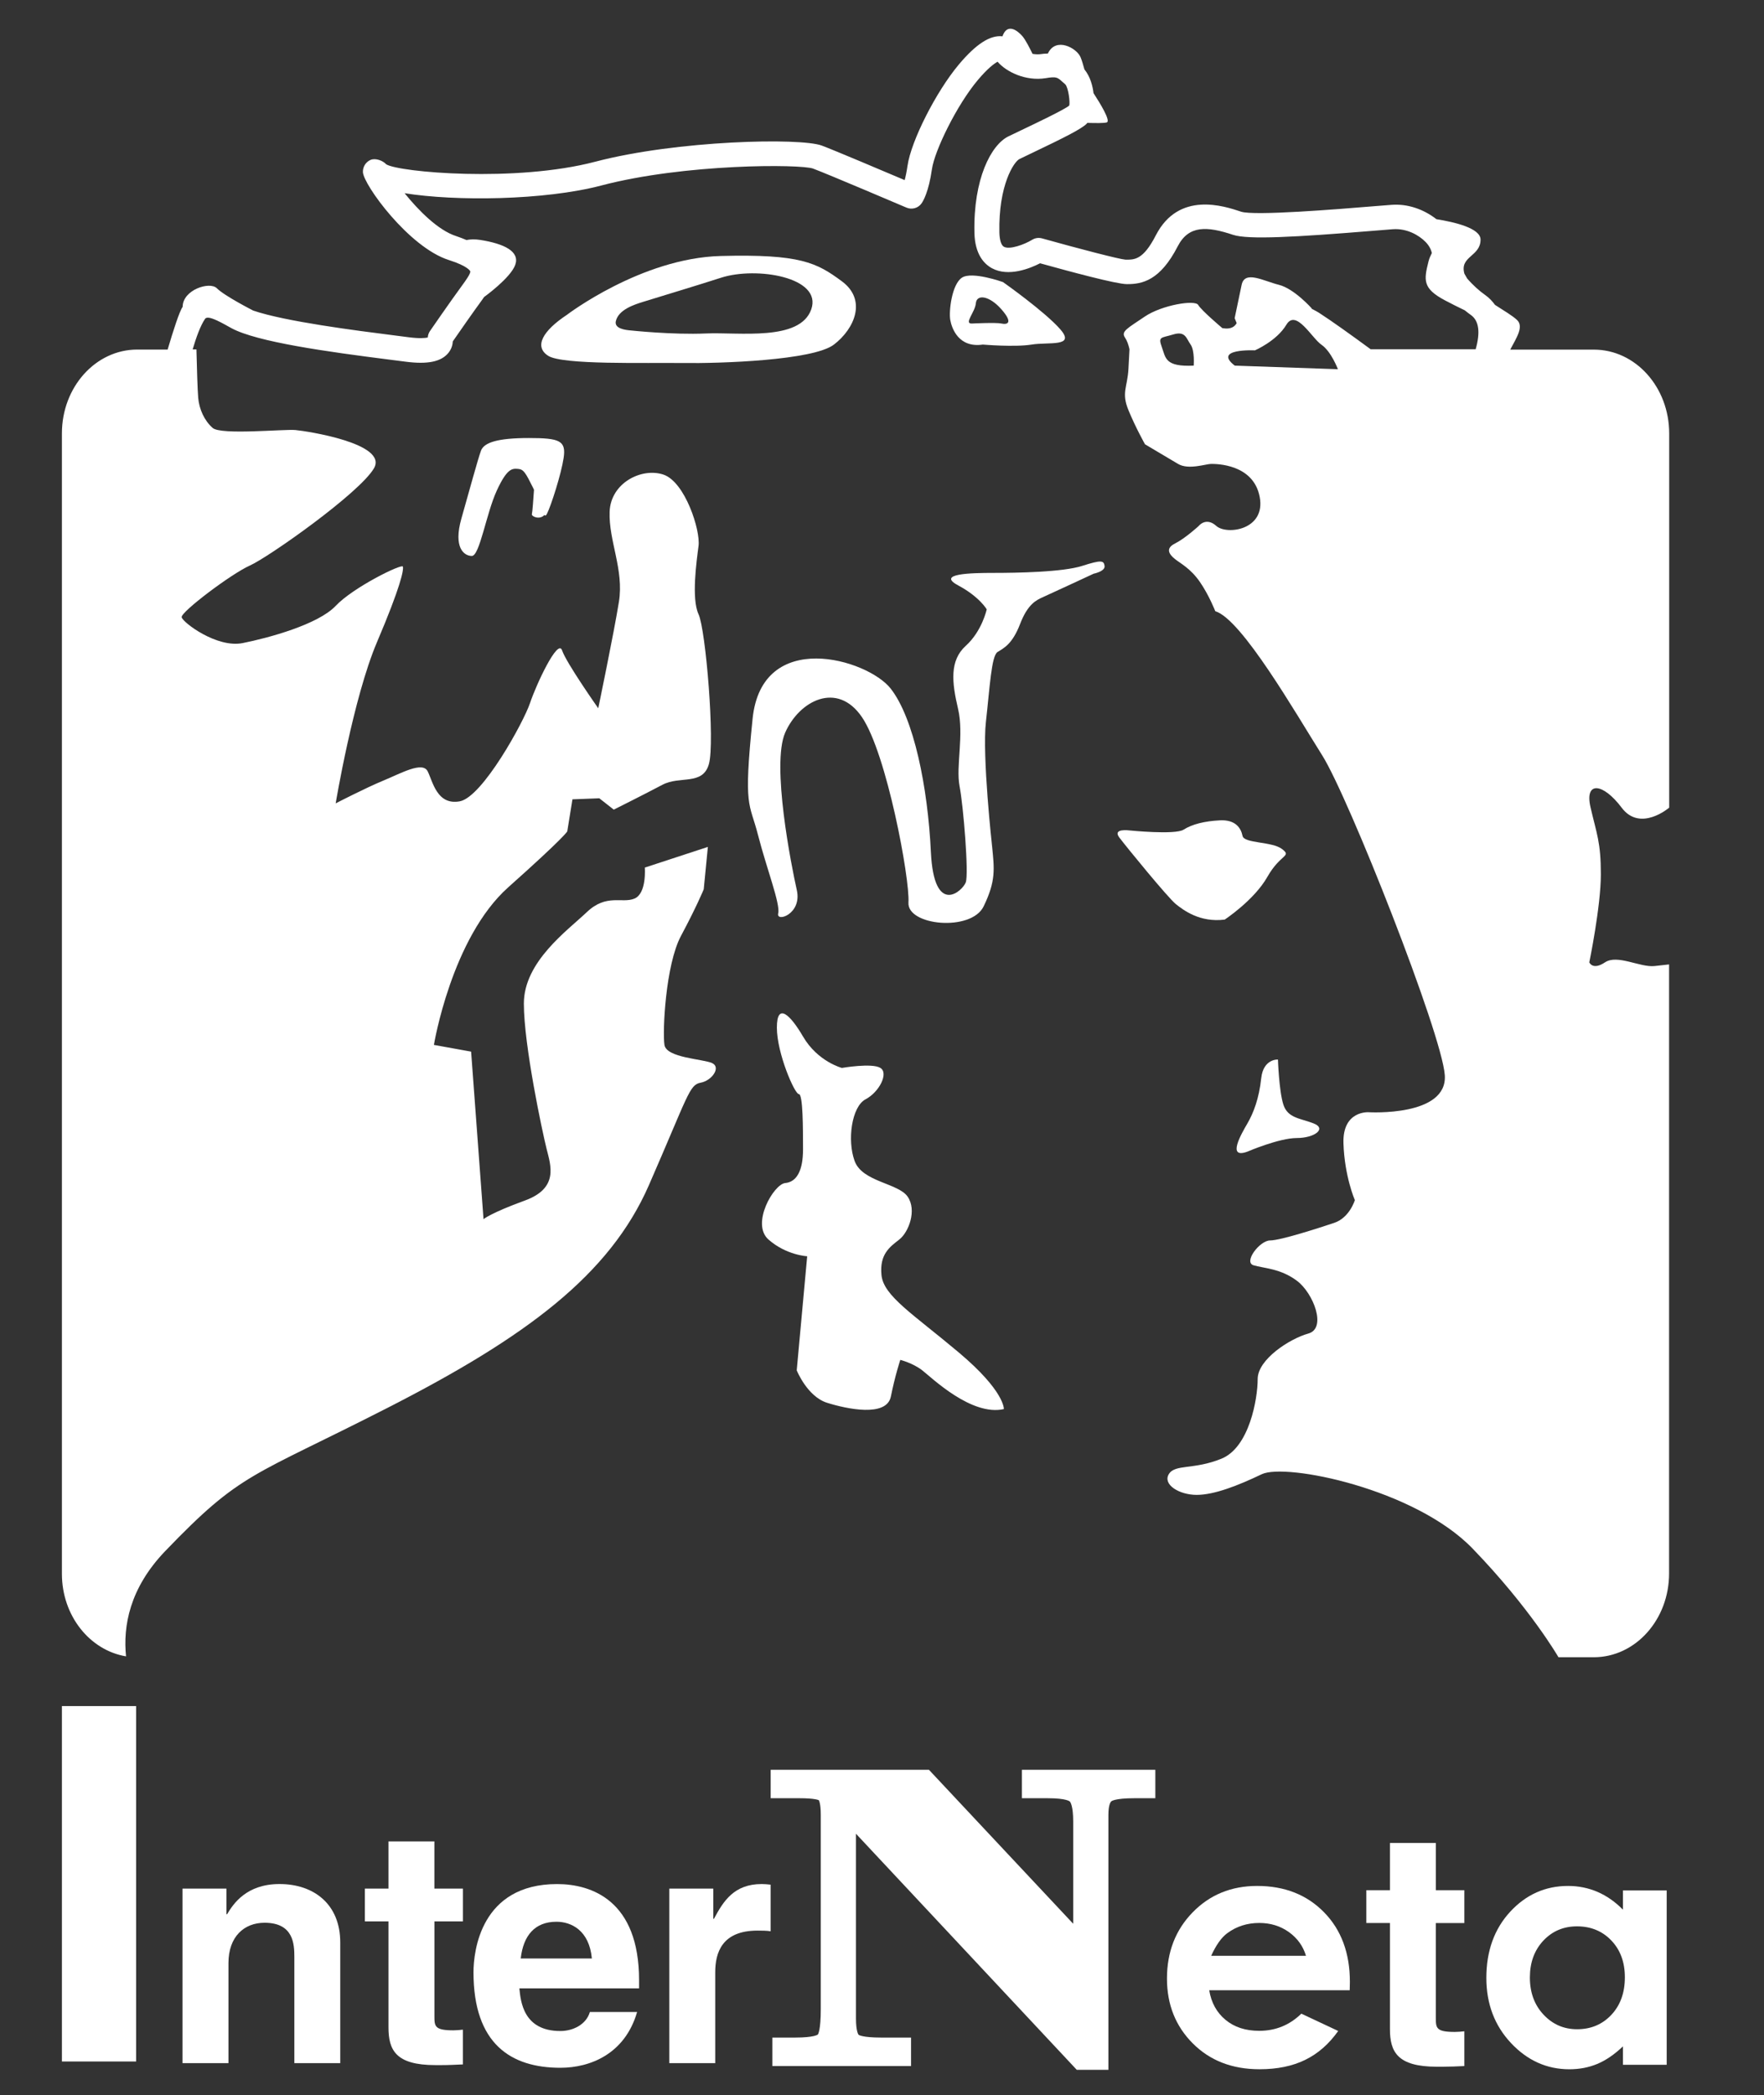 <?xml version="1.0" encoding="utf-8"?>
<!-- Generator: Adobe Illustrator 24.3.0, SVG Export Plug-In . SVG Version: 6.00 Build 0)  -->
<svg version="1.1" id="Capa_1" xmlns="http://www.w3.org/2000/svg" xmlns:xlink="http://www.w3.org/1999/xlink" x="0px" y="0px"
	 viewBox="0 0 614 729" style="enable-background:new 0 0 614 729;" xml:space="preserve">
<rect x="0" y="0" width="614" height="729" fill="#333333" stroke="none"/>
<style type="text/css">
	.st0{fill:#FFFFFF;}
</style>
<g>
	<g>
		<g>
			<g>
				<path class="st0" d="M118.44,717.86h-15.98v-36.87c0-4.45-0.22-11.98-10.38-11.98c-7.07,0-12.56,4.79-12.56,14.04v34.81H63.53
					v-60.73h15.29v8.91h0.23c2.17-3.65,6.73-10.5,18.26-10.5c11.88,0,21.12,6.96,21.12,20.31V717.86z"/>
			</g>
			<g>
				<path class="st0" d="M151.21,657.13h9.93v11.41h-9.93v32.99c0,3.53,0.11,4.91,6.62,4.91c1.02,0,2.16-0.11,3.3-0.23v12.09
					c-2.5,0.12-5.02,0.24-7.53,0.24h-2.06c-13.81,0-16.32-5.25-16.32-13.13v-36.87h-8.22v-11.41h8.22V640.7h15.98V657.13z"/>
			</g>
			<g>
				<path class="st0" d="M221.76,700.06c-4.22,14.61-16.32,19.41-26.71,19.41c-17.12,0-30.24-8.22-30.24-33.22
					c0-7.3,2.51-30.7,29.09-30.7c12,0,28.54,5.7,28.54,33.44v2.85h-41.66c0.46,4.57,1.37,14.84,14.27,14.84
					c4.45,0,9.02-2.29,10.27-6.62H221.76z M206.01,681.44c-0.91-9.81-7.19-12.78-12.32-12.78c-7.53,0-11.54,4.79-12.44,12.78H206.01
					z"/>
			</g>
			<g>
				<path class="st0" d="M232.97,657.13h15.3v10.51h0.23c3.31-6.17,6.97-12.1,16.67-12.1c1.02,0,2.04,0.11,3.07,0.22v16.21
					c-1.37-0.23-3.07-0.23-4.57-0.23c-12.44,0-14.72,7.77-14.72,14.5v31.62h-15.98V657.13z"/>
			</g>
		</g>
		<g>
			<g>
				<path class="st0" d="M47.38,717.28H21.55V593.62h25.83V717.28z"/>
			</g>
		</g>
		<path class="st0" d="M355.7,615.78v9.9h8.97c6.59,0,7.69,1.12,7.72,1.15c0.19,0.22,1.16,1.56,1.16,6.93v35.6l-50.22-53.58h-55.08
			v9.9h9.98c5.48,0,6.71,0.67,6.75,0.67c0.03,0.03,0.71,0.94,0.71,5.16v67.6c0,7.26-0.93,8.67-1.02,8.79
			c-0.05,0.04-1.25,1.06-7.87,1.06h-7.96v9.91h48.27v-9.91h-10.49c-6.48,0-7.72-0.94-7.74-0.94c-0.04-0.04-0.94-0.98-0.94-5.76
			v-64.22l76.85,82.14h11.01V631.5c0-3.59,0.79-4.56,1.05-4.77c0.05-0.04,1.28-1.05,7.93-1.05h7.36v-9.9H355.7z"/>
		<g>
			<g>
				<path class="st0" d="M469.8,692.5H420.9c0.71,4.31,2.59,7.74,5.67,10.29c3.06,2.55,6.97,3.82,11.73,3.82
					c5.69,0,10.58-1.99,14.66-5.97l12.83,6.02c-3.2,4.53-7.02,7.88-11.49,10.06c-4.45,2.18-9.75,3.26-15.89,3.26
					c-9.52,0-17.26-3-23.25-9.01c-5.98-5.99-8.97-13.51-8.97-22.54c0-9.25,2.98-16.94,8.95-23.05c5.96-6.12,13.45-9.18,22.44-9.18
					c9.55,0,17.32,3.06,23.3,9.18c5.98,6.1,8.98,14.19,8.98,24.22L469.8,692.5z M454.58,680.52c-1.01-3.39-2.99-6.14-5.94-8.26
					c-2.96-2.11-6.4-3.18-10.31-3.18c-4.24,0-7.97,1.2-11.16,3.57c-2.01,1.48-3.88,4.1-5.59,7.86H454.58z"/>
			</g>
			<g>
				<path class="st0" d="M499.77,657.69h9.93v11.42h-9.93v32.99c0,3.53,0.11,4.9,6.62,4.9c1.03,0,2.17-0.11,3.31-0.22v12.09
					c-2.51,0.12-5.02,0.23-7.53,0.23h-2.05c-13.81,0-16.32-5.25-16.32-13.13v-36.87h-8.22v-11.42h8.22v-16.43h15.98V657.69z"/>
			</g>
			<g>
				<path class="st0" d="M564.91,657.77h15.22v60.66h-15.22v-6.41c-2.97,2.82-5.95,4.86-8.94,6.11c-2.99,1.24-6.23,1.86-9.71,1.86
					c-7.83,0-14.61-3.04-20.32-9.12c-5.71-6.08-8.58-13.63-8.58-22.67c0-9.36,2.76-17.03,8.29-23.02
					c5.53-5.99,12.25-8.98,20.16-8.98c3.64,0,7.05,0.7,10.25,2.07c3.18,1.38,6.14,3.44,8.85,6.19V657.77z M548.91,670.26
					c-4.71,0-8.61,1.67-11.73,4.99c-3.11,3.33-4.67,7.59-4.67,12.8c0,5.24,1.58,9.55,4.75,12.93c3.18,3.39,7.06,5.08,11.7,5.08
					c4.78,0,8.75-1.66,11.89-4.99c3.14-3.33,4.72-7.69,4.72-13.08c0-5.28-1.58-9.55-4.72-12.82
					C557.71,671.89,553.72,670.26,548.91,670.26z"/>
			</g>
		</g>
	</g>
	<g>
		<path class="st0" d="M68.29,117.6c-0.01-0.7-0.03-1.19-0.03-1.21C68.21,116.56,68.25,117.07,68.29,117.6z"/>
		<g>
			<path class="st0" d="M349.42,490.28c0,0,0.37-6.19-15.66-19.67c-16.02-13.47-26.21-19.66-26.94-26.94
				c-0.73-7.28,2.91-9.83,6.19-12.38c3.28-2.55,6.19-10.2,2.91-14.93s-15.77-5.1-18.44-12.38s-1.02-18.93,3.79-21.48
				c4.82-2.55,8.1-9.1,5.18-10.92c-2.91-1.82-13.41,0-13.41,0s-8.43-2.18-13.53-10.93c-4.44-7.61-9.1-12.03-9.1-3.1
				c0,8.93,6.19,23.13,7.64,23.13c1.46,0,1.46,12.02,1.46,19.3c0,7.28-2.18,11.28-6.19,11.65c-4,0.37-12.02,14.2-5.83,19.66
				c6.19,5.46,13.47,5.82,13.47,5.82l-3.64,39.69c0,0,3.64,9.11,10.56,11.29c6.92,2.18,20.76,5.09,22.21-2.19
				c1.46-7.28,3.28-12.74,3.28-12.74s4.36,1.09,7.64,3.64C324.3,479.35,338.13,492.83,349.42,490.28z"/>
			<path class="st0" d="M434.2,400.7c0,0,10.99-4.73,17.18-4.73s10.55-3.28,5.82-5.1c-4.73-1.82-8.98-1.82-10.5-6.55
				c-1.52-4.73-1.88-15.66-1.88-15.66s-5.1-0.36-5.83,6.56c-0.73,6.91-2.67,12.01-4.79,15.66
				C432.08,394.51,426.9,403.41,434.2,400.7z"/>
			<path class="st0" d="M426.28,319.97c0,0,10.25-6.75,14.84-14.84c4.59-8.1,8.64-7.02,5.13-9.71c-3.51-2.7-13.22-1.89-13.76-4.59
				c-0.54-2.7-2.43-5.67-7.83-5.4c-5.4,0.27-9.71,1.35-12.68,3.24c-2.97,1.89-18.89,0.27-18.89,0.27s-5.94-0.81-3.51,2.43
				c2.43,3.24,17,21.05,19.7,23.21C411.98,316.73,417.65,321.05,426.28,319.97z"/>
			<path class="st0" d="M345.33,294.6c0,0-3.51-31.57-2.16-43.45c1.35-11.87,1.89-22.94,4.05-24.29c2.16-1.35,5.13-2.7,7.83-9.71
				c2.7-7.02,5.67-8.36,8.1-9.44c2.43-1.08,17.54-8.1,17.54-8.1s4.05-0.81,3.78-2.7c-0.27-1.89-1.08-2.16-7.83,0
				c-6.75,2.16-22.67,2.43-30.76,2.43s-19.97,0.27-12.41,4.32c7.56,4.05,9.98,8.37,9.98,8.37s-1.62,7.56-7.29,12.68
				c-5.67,5.13-4.86,12.68-2.7,21.86c2.16,9.17-0.81,19.97,0.54,26.98c1.35,7.02,3.24,30.49,2.16,33.46
				c-1.08,2.97-11.06,12.14-12.14-10.52c-1.08-22.67-5.94-46.68-14.03-56.94c-8.1-10.25-44.79-21.05-48.03,10.52
				c-3.24,31.57-1.08,28.87,1.89,40.48c2.97,11.6,7.83,24.02,7.02,27.25c-0.81,3.24,8.36,0.27,6.48-8.1
				c-1.89-8.37-8.91-43.72-4.05-54.78c4.86-11.06,18.08-18.08,26.72-5.4c8.64,12.68,16.73,56.4,16.19,64.49s21.86,10.25,26.17,1.35
				C346.68,306.48,346.11,302.38,345.33,294.6z"/>
			<path class="st0" d="M184.08,152.41c-10.75,0-15.6,1.52-16.66,4.39c-1.06,2.88-3.94,13.48-6.82,23.62
				c-2.88,10.14,0.91,13.02,3.63,13.02c2.72,0,5-14.69,8.64-22.64c3.63-7.95,5.45-7.8,7.42-7.65c1.97,0.15,2.58,1.21,5.3,6.66
				c0.1,0.21,0.19,0.4,0.28,0.61c-0.21,3.08-0.54,7.77-0.74,8.47c-0.22,0.77,2.65,2.13,4.37,0.3c0.21,0.22,0.41,0.27,0.63,0
				c0.08-0.11,0.19-0.29,0.3-0.52c1.39-2.77,4.92-13.74,5.75-19.31C197.1,153.33,194.84,152.41,184.08,152.41z"/>
			<path class="st0" d="M293.04,97.88c-8.75-6.48-14.45-9.53-42.16-8.81s-53.61,20.51-53.61,20.51
				c-8.26,5.47-11.51,10.97-6.48,14.21c5.04,3.24,34,2.34,46.95,2.52c12.95,0.18,45.33-0.9,52.53-6.42
				C297.48,114.38,301.8,104.36,293.04,97.88z M282.37,107.65c-3.96,11.2-25.18,7.87-36.7,8.38c-11.51,0.51-26.09-1.05-26.09-1.05
				c-1.94-0.15-5.84-0.65-5.22-3.25c0.94-3.99,6.36-5.74,9.57-6.73c9.02-2.79,18.06-5.48,27.05-8.37
				C263.3,92.66,286.33,96.45,282.37,107.65z"/>
			<path class="st0" d="M369.08,114.61c-5.4-6.21-19.97-16.46-19.97-16.46s-10.79-3.87-14.3-1.53c-3.51,2.34-4.59,11.68-4.05,14.7
				c0.54,3.02,2.97,9.8,11.33,8.57c0,0,11.06,0.96,17,0C365.03,118.93,374.47,120.82,369.08,114.61z M348.57,112.57
				c-1.89-0.42-10.25,0-10.25,0c-2.98,0.12,1.08-3.9,1.35-7.06c0.27-3.16,4.59-2.77,8.91,2.13
				C352.89,112.56,350.46,112.99,348.57,112.57z"/>
		</g>
		<path class="st0" d="M564.45,281.02c6.48,8.64,16.55,0,16.55,0V150.82c0-16.11-11.73-29.17-26.21-29.17h-29.12
			c2.19-4.16,4.81-8.01,2.35-10.33c-1.57-1.48-4.53-3.22-7.64-5.23c-0.95-1.29-2.04-2.48-3.47-3.47c-1.99-1.4-4.36-3.52-6.25-5.75
			l-0.95-1.66c-1.71-6.12,5.63-5.92,5.63-11.84c0-3.97-8.98-6.09-15.35-7.1c-4.49-3.5-10.1-5.44-15.72-4.99l-7.09,0.56
			c-11.11,0.91-40.65,3.33-45.2,1.81c-5.94-1.99-21.71-7.24-29.67,8.23c-4.43,8.61-7.44,8.49-10.58,8.46
			c-2.19-0.16-16.48-3.89-29.03-7.4c-1.16-0.32-2.39-0.15-3.42,0.48c-2.76,1.69-7.86,3.52-9.84,2.44c-0.94-0.51-1.52-2.33-1.58-4.97
			c-0.35-16.46,5.06-24.6,6.97-25.55c0.99-0.49,2.58-1.26,4.49-2.16c11.35-5.41,17.09-8.31,18.94-10.16
			c0.08-0.08,0.11-0.19,0.19-0.27c2.8,0.09,6.08,0.12,6.83-0.18c1.35-0.54-2.31-6.57-4.66-10.17c0,0,0,0,0-0.01
			c-0.26-2.34-1.11-5.75-3.16-8.24c-0.44-1.58-0.86-3.09-1.35-4.25c-1.35-3.24-8.58-7.09-11.31-1.39c-0.02,0.05-0.04,0.07-0.06,0.11
			c-0.71,0.06-1.29,0.03-2.11,0.16c-1.13,0.19-2.22,0.13-3.24-0.05c-0.92-1.91-2.45-4.92-3.52-6.15c-1.62-1.87-5.24-4.78-6.94,0.05
			c-4.29-0.5-9.21,2.7-15.17,9.79c-7.95,9.47-16.64,26.6-17.88,35.26c-0.3,2.1-0.65,3.74-0.99,4.98
			c-7.8-3.31-24.37-10.33-28.84-12.01c-7.4-2.78-50.36-1.87-78.89,5.62c-27.68,7.27-68.29,3.66-72.72,0.9
			c-1.23-1.34-3.76-2.24-5.43-1.55c-1.68,0.7-2.77,2.45-2.69,4.26c0.19,4.4,16.01,26.18,29.9,30.59c6.82,2.16,7.45,3.9,7.46,3.92
			c0.24,0.74-1.89,3.64-2.8,4.88c-3.99,5.43-11.23,15.93-11.23,15.93c-0.45,0.66-0.7,1.43-0.75,2.23c-0.91,0.2-2.88,0.4-6.64-0.09
			l-5.36-0.69c-12.72-1.61-37.66-4.79-48.76-8.59c-0.21-0.11-9.98-5.09-12.65-7.76c-2.51-2.51-11.92,0.56-11.91,6.47
			c-1.11,1.46-3.38,8.59-5.23,14.86H47.76c-14.48,0-26.21,13.06-26.21,29.17v396.79c0,14.62,9.7,26.62,22.32,28.73
			c-1.07-10.45,1.19-23.67,13.63-36.62c26.62-27.71,29.86-25.55,77.71-50.01c47.86-24.46,76.99-46.05,90.67-77.35
			s14.03-34.9,17.99-35.62s7.2-5.4,3.96-6.84c-3.24-1.44-15.84-1.8-16.55-6.3c-0.72-4.5,0.36-27.88,5.76-37.96
			s7.91-16.19,7.91-16.19l1.44-14.75l-21.95,7.19c0,0,0.72,8.99-3.6,10.79c-4.32,1.8-9.72-1.8-16.55,4.68s-21.95,17.29-21.95,31.85
			c0,14.56,6.47,44.79,7.91,50.54c1.44,5.76,4.32,13.67-7.56,17.99c-11.87,4.32-14.39,6.48-14.39,6.48l-4.32-58.29l-12.95-2.34
			c0,0,6.12-37.24,25.91-54.87c19.79-17.63,20.51-19.43,20.51-19.43l1.8-11.15l9.35-0.36l5.04,3.95c0,0,10.8-5.4,16.91-8.64
			c6.11-3.24,14.03,0.36,16.19-7.19c2.16-7.56-1.08-46.77-3.6-52.17c-2.52-5.4-0.71-18.35,0-23.75c0.72-5.4-4.68-22.31-12.24-24.83
			c-7.56-2.52-18.35,2.88-18.71,12.95c-0.36,10.08,5.04,20.15,3.24,31.3c-1.8,11.16-7.2,37.06-7.2,37.06s-11.15-15.83-12.59-20.15
			s-9,11.87-11.16,18.35c-2.16,6.48-16.54,32.74-24.46,34.18c-7.92,1.44-9.36-6.84-11.16-10.44c-1.8-3.6-9.35,0.72-15.47,3.24
			c-6.12,2.52-16.55,7.91-16.55,7.91s6.11-36.7,14.39-56.13s9.35-25.18,8.99-26.26c-0.36-1.08-17.27,7.2-23.38,13.67
			c-6.12,6.48-23.38,11.16-32.38,12.95c-9,1.8-20.87-7.2-21.23-9c-0.36-1.8,17.27-15.11,23.75-17.99
			c6.48-2.88,38.14-25.18,43.18-33.82c5.04-8.64-23.38-12.96-27.34-13.32c-3.96-0.36-25.91,1.8-28.79-0.72
			c-2.88-2.52-4.68-6.48-5.04-10.44c-0.24-2.59-0.48-11.2-0.62-16.89h-1.32c1.2-4.05,2.71-8.33,4.35-10.67
			c1.06-1.51,6.59,1.89,9.22,3.31c8.9,4.77,33.14,8.15,55.17,10.94l5.32,0.68c7.75,1.02,12.51,0.03,15.01-3.11
			c1-1.27,1.42-2.66,1.49-3.95c2.03-2.93,7.11-10.24,10.21-14.46c0.24-0.33,0.49-0.7,0.73-1.05l0.01,0.03c0,0,9.17-6.58,10.79-11.17
			c1.62-4.59-3.74-7.31-12.14-8.64c-1.94-0.31-3.52-0.23-4.84,0.03c-1.13-0.46-2.23-0.93-3.57-1.36
			c-6.27-1.99-13.16-8.96-17.97-14.93c17.64,2.84,48.65,2.53,68.49-2.69c29.16-7.65,69.26-7.45,73.66-5.89
			c5.6,2.1,32.29,13.49,32.56,13.6c1.86,0.78,4.03,0.19,5.21-1.46c0.57-0.79,2.5-4,3.64-11.98c0.91-6.35,8.59-22.19,15.94-30.93
			c3.51-4.18,5.77-5.78,6.9-6.4c2.99,3.51,9.76,6.85,16.76,5.72c3.74-0.63,4.07-0.31,5.96,1.41l0.88,0.78
			c1.05,1.16,1.69,6.25,1.34,7.35c-1.67,1.42-12.15,6.4-16.62,8.53c-1.97,0.93-3.62,1.72-4.64,2.23
			c-5.93,2.97-12.14,14.7-11.74,33.46c0.16,7.56,3.39,10.89,6.07,12.36c5.79,3.15,13.36,0.05,16.78-1.71
			c10.44,2.9,26.54,7.24,30.17,7.25c5.52,0.06,11.67-1.36,17.74-13.15c3.81-7.4,10.2-7.02,19.26-4c5.22,1.74,21.78,0.8,48.64-1.39
			l7-0.56c4.85-0.35,9.1,2.08,11.41,4.47c1.24,1.29,1.91,2.66,2.14,3.83c-0.43,0.87-0.87,1.74-1.17,2.95
			c-1.62,6.48-2.06,9.34,5.67,13.46c2.31,1.23,4.71,2.42,6.97,3.51c0.98,0.79,1.78,1.39,2.08,1.59c2.89,2.02,3.37,6.09,1.71,11.95
			h-36.56c-6.69-4.91-13.49-9.79-17.91-12.64c-0.92-0.59-1.79-1-2.69-1.49l0.14-0.03c0,0-6.09-6.91-11.49-8.26
			c-5.4-1.35-11.87-5.13-12.95,0c-1.08,5.13-2.43,11.6-2.43,11.6l0.7,1.74c-0.65,1.08-1.49,1.64-2.75,1.82
			c-0.67,0.11-1.44,0.04-2.23-0.08c-0.33-0.28-7.35-6.22-8.41-8.07c-1.08-1.89-12.68,0.02-18.62,4.06
			c-5.94,4.04-8.35,5.12-6.87,7.28c0.7,1.03,1.24,2.54,1.57,4.07l-0.36,6.81c-0.36,6.48-2.52,8.28,0,14.39
			c2.52,6.12,5.76,11.87,5.76,11.87s7.92,4.68,11.51,6.83c3.6,2.16,9.71,0,11.51,0s14.75,0,16.91,11.51
			c2.16,11.51-11.51,13.31-15.11,10.07c-3.6-3.24-6.11,0-6.11,0s-4.68,4.32-8.28,6.12s-1.8,3.95,0,5.4s5.4,3.24,8.64,7.91
			c3.24,4.68,5.4,10.25,5.4,10.25c9.17,2.7,28.06,35.62,37.24,50.19c9.17,14.57,41.56,96.61,42.64,111.18
			c1.08,14.57-26.45,12.95-26.45,12.95s-9.18-0.72-8.82,10.79c0.36,11.51,3.96,19.79,3.96,19.79s-1.8,6.12-7.2,7.92
			c-5.4,1.8-18.7,6.11-22.3,6.11s-9.36,7.56-5.76,8.64s9.35,1.08,15.11,5.4c5.76,4.32,10.44,16.56,3.96,18.35
			c-6.48,1.8-17.63,8.99-17.63,15.83c0,6.84-2.88,23.75-12.59,27.71c-9.71,3.96-16.19,1.8-18.35,5.4c-2.16,3.6,3.6,7.2,9.71,7.2
			c6.12,0,14.39-3.24,22.67-7.2c8.28-3.96,53.25,5.04,73.4,25.91c20.15,20.87,29.86,37.78,29.86,37.78h12.29
			c14.48,0,26.21-13.06,26.21-29.16v-211.9l-5.04,0.56c-5.04,0.56-12.95-4.16-17.27-1.28c-4.32,2.88-5.46,0-5.46,0
			s4.02-19.43,4.02-30.63c0-11.2-1.44-13.98-3.6-23.34C551.49,271.66,557.97,272.39,564.45,281.02z M415.49,127.22
			c-9.98,0.46-9.71-2.62-11.08-6.42c-1.37-3.8-0.29-3.13,3.98-4.43c4.26-1.3,4.54,1.45,6.03,3.52
			C415.9,121.97,415.49,127.22,415.49,127.22z M429.79,127.22c-7.83-6.02,7.02-5.32,7.02-5.32s7.56-3.24,10.93-8.9
			c3.37-5.66,8.83,4.62,12.24,6.96c3.4,2.34,5.71,8.51,5.71,8.51L429.79,127.22z"/>
	</g>
</g>
</svg>
